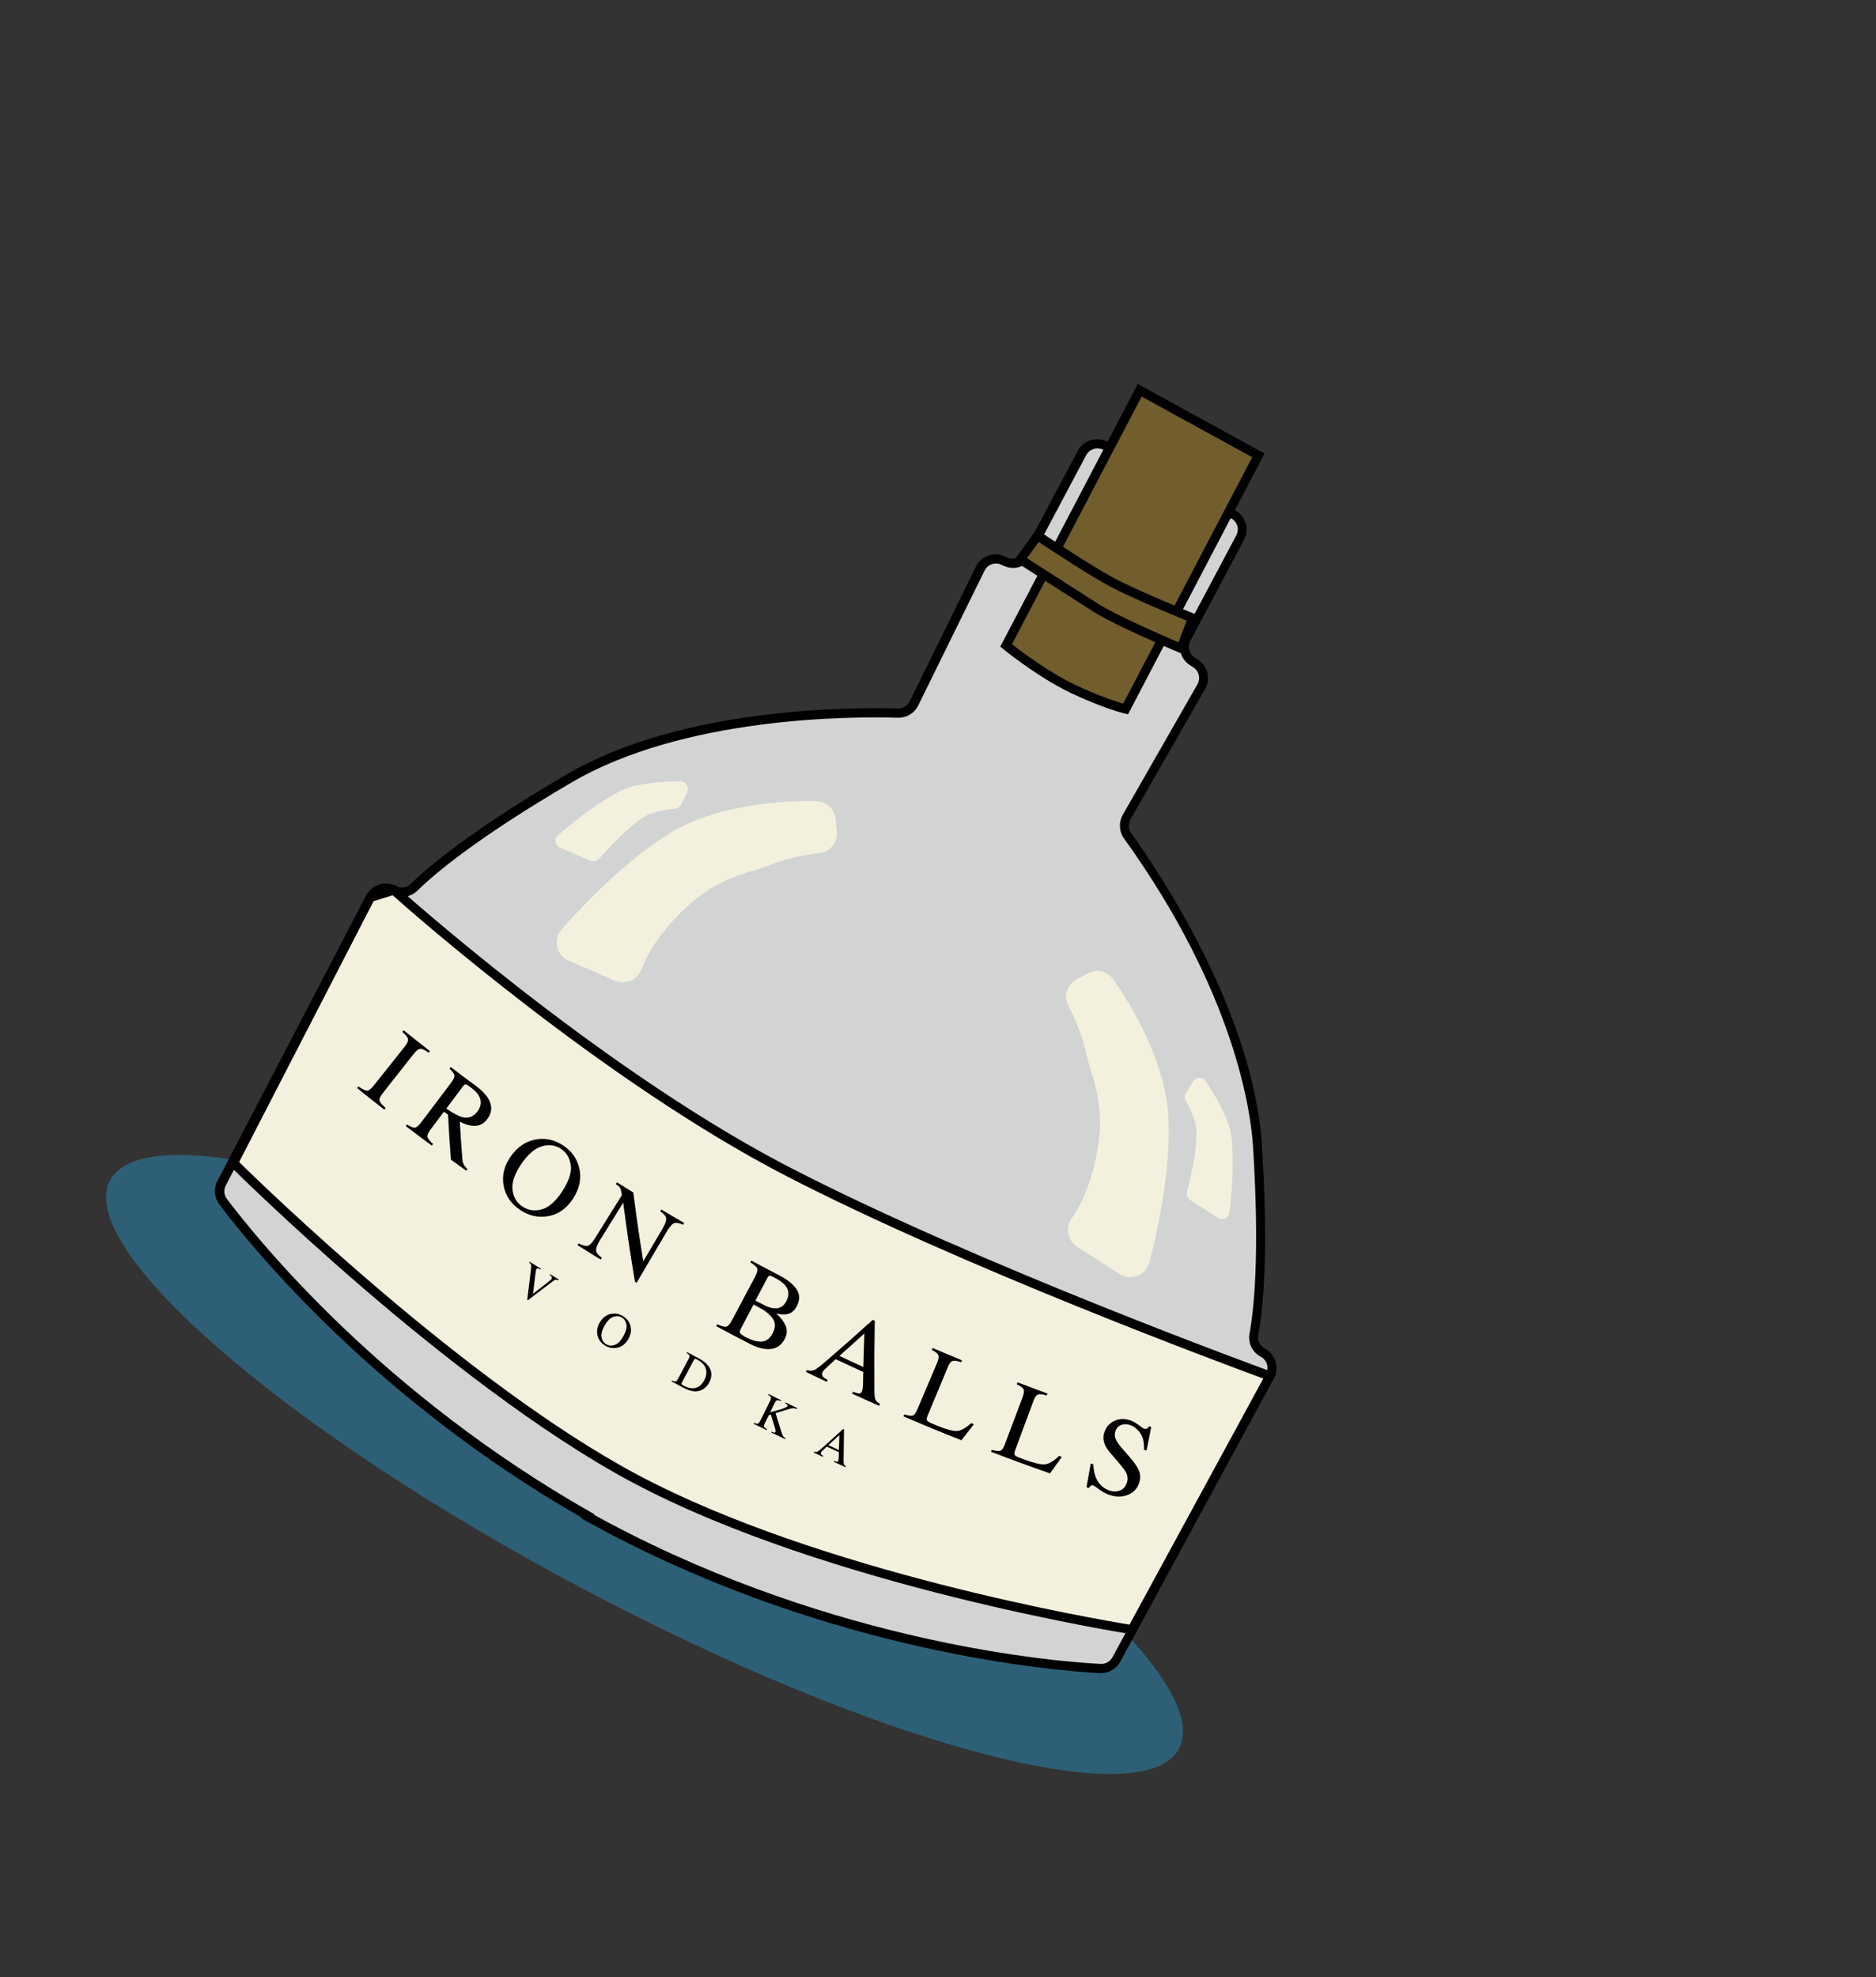 <svg width="577" height="608" viewBox="0 0 577 608" fill="none" xmlns="http://www.w3.org/2000/svg">
<rect x="0" y="0" width="577" height="608" fill="#333333" stroke="none"/>
<g clip-path="url(#clip0_141_13586)">
<path d="M178.222 487.988C269.007 536.241 351.565 558.496 362.621 537.694C373.677 516.893 309.045 460.913 218.26 412.66C127.475 364.406 44.917 342.152 33.861 362.953C22.805 383.754 87.437 439.734 178.222 487.988Z" fill="#2D6076"/>
<path d="M388.403 415.925C386.366 414.842 385.247 412.569 385.673 410.297C386.936 403.436 388.939 386.25 386.746 352.093C384.135 311.44 354.824 268.134 346.808 256.989C345.592 255.294 345.482 253.061 346.499 251.256L369.472 211.119C370.874 208.661 370.101 205.523 367.706 204.002L366.719 203.382C364.383 201.893 363.57 198.867 364.874 196.413L381.416 165.292C382.767 162.749 381.851 159.593 379.34 158.182L365.589 150.434L365.605 150.405L357.552 145.895L353.974 144.051L353.95 144.095L339.836 137.032C337.262 135.74 334.133 136.747 332.782 139.29L316.24 170.411C314.936 172.865 311.973 173.883 309.432 172.78L308.366 172.309C305.765 171.175 302.732 172.289 301.478 174.827L281.063 216.323C280.142 218.198 278.215 219.348 276.138 219.274C262.415 218.864 210.13 218.821 174.966 239.377C145.405 256.675 132.288 267.934 127.322 272.827C125.678 274.451 123.168 274.795 121.131 273.713C118.529 272.33 115.302 273.342 113.934 275.952L68.114 363.844C67.15 365.658 67.344 367.84 68.584 369.49C77.48 381.313 116.058 429.355 180.86 466.163L180.757 466.356C253.032 506.469 322.621 512.277 338.458 513.085C340.497 513.196 342.407 512.114 343.386 510.308L390.603 423.158C392.001 420.564 391.035 417.323 388.433 415.94L388.403 415.925Z" fill="#D2D4D3"/>
<path d="M185.72 470.653C183.831 469.65 181.951 468.631 180.049 467.582L178.83 466.896L178.941 466.688C115.409 430.288 77.561 383.778 67.433 370.328C65.894 368.271 65.648 365.47 66.842 363.187L112.662 275.295C113.508 273.704 114.901 272.518 116.631 271.989C118.347 271.452 120.181 271.625 121.772 272.471C123.274 273.269 125.103 273.021 126.308 271.831C131.605 266.637 144.85 255.35 174.235 238.168C209.423 217.568 261.141 217.424 276.158 217.874C277.678 217.919 279.101 217.073 279.767 215.711L300.183 174.215C301.77 170.978 305.602 169.582 308.895 171.027L309.961 171.498C311.816 172.313 313.997 171.546 314.946 169.762L331.487 138.64C333.21 135.399 337.136 134.148 340.425 135.782L358.155 144.653L367.835 150.084L367.82 150.114L379.995 156.986C383.197 158.783 384.349 162.751 382.626 165.993L366.084 197.114C365.136 198.899 365.736 201.143 367.434 202.218L368.42 202.837C371.461 204.759 372.439 208.73 370.652 211.842L347.679 251.979C346.923 253.293 347.017 254.945 347.905 256.18C356.679 268.376 385.471 311.331 388.104 352.015C390.293 385.998 388.363 403.299 387.015 410.572C386.702 412.237 387.52 413.892 389.022 414.69C390.613 415.536 391.782 416.958 392.297 418.681C392.812 420.404 392.638 422.238 391.777 423.821L344.56 510.97C343.336 513.237 340.883 514.623 338.31 514.476C325.077 513.792 256.876 508.493 185.667 470.644L185.72 470.653ZM182.647 465.778C184.126 466.583 185.59 467.381 187.062 468.163C257.751 505.735 325.388 510.982 338.531 511.656C340.013 511.738 341.434 510.93 342.145 509.629L389.362 422.48C389.852 421.558 389.969 420.514 389.67 419.497C389.364 418.495 388.691 417.68 387.769 417.19C385.167 415.807 383.777 412.932 384.316 410.053C385.639 402.899 387.525 385.861 385.365 352.18C384.705 342.084 379.93 305.43 345.703 257.813C344.166 255.68 344.027 252.822 345.326 250.557L368.299 210.42C369.339 208.608 368.763 206.319 367.013 205.198L366.027 204.578C363.075 202.704 362.064 198.83 363.7 195.752L380.242 164.63C381.238 162.757 380.572 160.458 378.722 159.417L363.404 150.779L356.918 147.123L353.377 145.355L339.262 138.291C337.365 137.34 335.087 138.074 334.091 139.948L317.55 171.069C315.914 174.147 312.122 175.469 308.932 174.079L307.867 173.608C305.967 172.77 303.739 173.588 302.819 175.463L282.403 216.959C281.244 219.319 278.805 220.787 276.178 220.706C261.349 220.262 210.293 220.414 175.771 240.625C146.653 257.663 133.586 268.758 128.389 273.871C126.304 275.928 123.144 276.385 120.541 275.002C119.619 274.512 118.567 274.41 117.565 274.717C116.563 275.023 115.74 275.711 115.265 276.64L69.445 364.533C68.742 365.856 68.89 367.479 69.787 368.662C79.894 382.081 117.844 428.722 181.621 464.947L182.824 465.624L182.729 465.803L182.647 465.778Z" fill="black"/>
<path d="M334.598 299.299C337.346 297.86 340.7 298.69 342.475 301.235C347.973 309.153 358.677 326.686 359.403 344.12C360.05 359.911 356.166 377.946 353.547 388.111C352.505 392.152 347.819 393.972 344.319 391.73L331.373 383.438C328.445 381.557 327.571 377.603 329.563 374.752C332.375 370.717 335.846 363.865 337.643 353.093C340.045 338.599 335.635 331.182 333.875 323.191C332.698 317.835 330.486 312.884 328.63 309.38C327.039 306.38 328.194 302.665 331.201 301.097L334.613 299.307L334.598 299.299Z" fill="#F3F1DD"/>
<path d="M366.954 332.536C367.803 331.08 369.869 331.034 370.806 332.428C373.558 336.542 378.175 344.145 378.747 349.635C379.656 358.185 378.753 367.813 378.123 372.874C377.923 374.542 376.048 375.414 374.647 374.498L366.039 368.988C365.216 368.455 364.811 367.458 365.068 366.508C366.185 362.182 369.07 350.118 367.643 345.374C366.593 341.898 365.5 339.791 364.79 338.651C364.341 337.917 364.311 337.005 364.736 336.277L366.939 332.528L366.954 332.536Z" fill="#F3F1DD"/>
<path d="M121.116 273.704C121.116 273.704 183.076 329.636 242.113 360.176C301.15 390.716 390.574 423.142 390.574 423.142L348.164 501.138C348.164 501.138 255.929 486.917 195.515 454.806C139.369 424.963 71.802 357.623 71.802 357.623L113.911 275.958L121.108 273.719L121.116 273.704Z" fill="#F3F1DD"/>
<path d="M194.859 456.041C165.745 440.566 133.563 414.899 111.681 396.079C88.007 375.715 70.982 358.771 70.806 358.601L70.071 357.867L112.932 274.752L121.472 272.102L122.061 272.644C122.665 273.194 182.363 326.817 239.61 357.244C240.666 357.806 241.707 358.359 242.755 358.897C301.034 389.034 390.156 421.453 391.044 421.792L392.597 422.35L348.917 502.665L347.934 502.505C347.019 502.361 254.776 487.868 194.853 456.018L194.859 456.041ZM73.542 357.328C81.035 364.686 143.996 425.803 196.187 453.543C252.378 483.409 337.321 497.931 347.397 499.568L388.551 423.899C376.406 419.446 295.675 389.466 241.464 361.434C186.013 332.723 127.326 281.145 120.768 275.294L114.899 277.114L73.542 357.328Z" fill="black"/>
<path d="M350.52 120.018L309.424 198.483C309.424 198.483 319.952 207.092 330.1 211.894C340.241 216.674 346.181 218.02 346.181 218.02L387.024 140.03L350.52 120.018Z" fill="#725D2D"/>
<path d="M326.647 211.717C317.472 206.841 308.945 199.887 308.546 199.56L307.653 198.838L349.95 118.074L388.937 139.444L346.947 219.628L345.891 219.391C345.636 219.332 339.689 217.963 329.518 213.167C328.558 212.714 327.613 212.231 326.662 211.725L326.647 211.717ZM311.235 198.091C313.983 200.238 322.53 206.726 330.712 210.598C338.165 214.121 343.36 215.757 345.462 216.359L385.142 140.593L351.135 121.946L311.249 198.098L311.235 198.091Z" fill="black"/>
<path d="M319.154 164.714C319.154 164.714 334.609 175.103 342.222 179.149C349.835 183.196 366.81 190.044 366.81 190.044L363.293 199.388C363.293 199.388 343.493 191.038 337.028 186.877C330.563 182.716 313.827 172.009 313.827 172.009L319.154 164.714Z" fill="#725D2D"/>
<path d="M339.885 190.149C338.472 189.398 337.224 188.697 336.275 188.078C329.81 183.917 313.074 173.21 313.074 173.21L311.806 172.403L318.818 162.799L319.944 163.551C320.1 163.652 335.437 173.94 342.886 177.9C350.336 181.859 367.176 188.674 367.332 188.738L368.623 189.253L364.105 201.268L362.748 200.7C362.063 200.411 348.033 194.48 339.885 190.149ZM315.856 171.637C319.882 174.216 332.406 182.226 337.788 185.698C343.104 189.114 357.927 195.563 362.473 197.521L364.99 190.849C360.866 189.172 348.004 183.843 341.551 180.413C335.097 176.983 323.21 169.139 319.49 166.665L315.848 171.652L315.856 171.637Z" fill="black"/>
<path d="M110.241 334.097C111.456 334.933 112.319 335.354 112.853 335.39C113.395 335.411 114.071 334.893 114.902 333.867C118.736 329.058 120.641 326.657 124.475 321.849C125.268 320.859 125.603 320.084 125.511 319.539C125.405 318.987 124.828 318.242 123.759 317.311C123.922 317.112 123.992 317.015 124.155 316.816C127.375 319.405 128.986 320.68 132.237 323.21C132.074 323.409 132.004 323.505 131.841 323.704C130.679 322.877 129.822 322.479 129.272 322.51C128.721 322.542 128.053 323.045 127.252 324.05C123.448 328.874 121.55 331.298 117.746 336.122C116.922 337.171 116.586 337.946 116.731 338.462C116.877 338.978 117.491 339.724 118.589 340.708C118.426 340.907 118.355 341.003 118.192 341.203C114.838 338.581 113.153 337.266 109.845 334.592C110.008 334.393 110.078 334.296 110.241 334.097Z" fill="black"/>
<path d="M125.189 345.8C126.361 346.537 127.204 346.852 127.704 346.736C128.219 346.629 128.898 345.998 129.755 344.851C133.362 340.075 135.161 337.694 138.768 332.918C139.493 331.949 139.835 331.196 139.765 330.682C139.703 330.154 139.185 329.478 138.257 328.641C138.405 328.434 138.498 328.331 138.646 328.123C141.714 330.46 143.252 331.62 146.367 333.905C147.979 335.105 149.177 336.295 149.962 337.475C151.45 339.734 151.456 341.912 149.973 343.984C148.966 345.375 147.735 346.113 146.264 346.189C144.793 346.265 143.184 345.849 141.415 344.908C141.686 349.457 141.847 351.736 142.201 356.31C142.251 357.005 142.395 357.596 142.624 358.061C142.854 358.526 143.234 358.995 143.772 359.453C143.624 359.66 143.546 359.771 143.397 359.979C141.517 358.636 140.577 357.965 138.691 356.6C138.272 351.037 138.099 348.276 137.8 342.739C137.282 342.387 137.022 342.23 136.503 341.878C134.867 344.06 134.056 345.154 132.428 347.321C131.657 348.341 131.344 349.11 131.467 349.632C131.589 350.155 132.152 350.855 133.184 351.747C133.036 351.954 132.958 352.065 132.795 352.264C129.577 349.887 127.98 348.694 124.808 346.265C124.957 346.058 125.05 345.955 125.198 345.747L125.189 345.8ZM142.105 343.502C144.066 344.01 145.648 343.402 146.88 341.73C148.058 340.124 148.18 338.53 147.285 336.949C146.802 336.101 145.972 335.259 144.795 334.386C144.004 333.794 143.477 333.494 143.221 333.473C142.966 333.451 142.675 333.64 142.37 334.069C140.329 336.798 139.323 338.152 137.282 340.881C139.37 342.334 140.99 343.195 142.12 343.51L142.105 343.502Z" fill="black"/>
<path d="M164.994 350.347C167.913 349.877 170.662 350.518 173.248 352.255C175.848 354 177.486 356.3 178.16 359.195C178.903 362.317 178.275 365.435 176.285 368.534C174.256 371.67 171.611 373.525 168.337 374.016C165.41 374.463 162.609 373.813 159.993 372.061C157.192 370.191 155.499 367.708 154.912 364.65C154.32 361.531 155.049 358.544 157.042 355.656C159.144 352.635 161.802 350.863 164.986 350.362L164.994 350.347ZM157.618 365.802C157.863 368.068 158.882 369.811 160.682 371.016C162.438 372.197 164.42 372.487 166.604 371.894C168.788 371.301 170.884 369.439 172.935 366.334C174.994 363.176 175.867 360.494 175.553 358.286C175.239 356.079 174.256 354.412 172.567 353.285C170.84 352.12 168.881 351.86 166.703 352.476C164.526 353.092 162.402 354.9 160.346 357.907C158.298 360.9 157.373 363.536 157.618 365.802Z" fill="black"/>
<path d="M177.922 382.352C179.246 383.018 180.227 383.253 180.85 383.05C181.473 382.847 182.263 381.971 183.221 380.42C186.445 375.25 188.046 372.668 191.263 367.513C191.225 367.225 191.191 367.074 191.153 366.787C191.029 366.015 190.862 365.469 190.644 365.162C190.411 364.847 190.005 364.498 189.412 364.107C189.545 363.892 189.624 363.781 189.757 363.566C191.76 364.821 192.776 365.456 194.786 366.696C195.872 375.13 196.482 379.364 197.845 387.85C200.174 383.9 201.353 381.934 203.689 377.969C204.648 376.343 205.04 375.14 204.84 374.367C204.71 373.859 204.123 373.242 203.08 372.477C203.198 372.254 203.276 372.143 203.41 371.928C206.2 373.602 207.611 374.428 210.44 376.066C210.322 376.289 210.259 376.408 210.125 376.623C208.911 376.073 207.989 375.907 207.358 376.124C206.727 376.342 205.937 377.219 205.032 378.778C201.343 385.037 199.502 388.178 195.813 394.436C195.59 394.318 195.486 394.262 195.294 394.122C193.668 384.371 192.953 379.51 191.681 369.813C188.847 374.39 187.427 376.668 184.594 381.245C183.604 382.855 183.198 384.05 183.374 384.831C183.505 385.339 184.068 386 185.104 386.78C184.985 387.003 184.907 387.114 184.774 387.329C181.895 385.57 180.463 384.675 177.622 382.879C177.756 382.664 177.834 382.553 177.967 382.338L177.922 382.352Z" fill="black"/>
<path d="M220.588 407.203C221.884 407.816 222.819 408.065 223.357 407.95C223.894 407.836 224.475 407.21 225.076 406.08C227.96 400.652 229.399 397.946 232.283 392.519C232.876 391.404 233.085 390.58 232.887 390.056C232.704 389.539 232.004 388.919 230.801 388.203C230.92 387.98 230.983 387.861 231.102 387.638C234.529 389.479 236.246 390.373 239.689 392.183C242.158 393.458 243.909 394.865 244.963 396.398C246.017 397.931 246.064 399.672 245.089 401.614C244.352 403.072 243.292 403.919 241.869 404.155C241.075 404.286 240.015 404.199 238.712 403.888C239.974 404.959 240.923 406.15 241.553 407.477C242.168 408.795 242.141 410.173 241.42 411.602C240.215 414.012 238.23 415.093 235.472 414.828C234.021 414.687 232.4 414.149 230.63 413.246C226.487 411.102 224.413 410.018 220.295 407.791C220.413 407.568 220.476 407.449 220.595 407.226L220.588 407.203ZM238.232 402.317C239.864 402.403 241.08 401.657 241.873 400.095C242.807 398.265 242.682 396.635 241.489 395.219C240.838 394.434 239.654 393.614 237.951 392.728C237.311 392.388 236.878 392.234 236.666 392.274C236.462 392.299 236.222 392.572 235.969 393.048C234.507 395.798 233.787 397.189 232.339 399.948C233.545 400.55 234.133 400.844 235.33 401.461C236.387 401.985 237.344 402.265 238.194 402.316L238.232 402.317ZM234.271 412.531C235.688 412.483 236.833 411.585 237.712 409.86C238.591 408.134 238.546 406.641 237.606 405.36C236.666 404.078 235.21 402.942 233.255 401.922C232.779 401.669 232.481 401.511 232.348 401.44C232.214 401.368 232.02 401.266 231.768 401.131C230.17 404.173 229.379 405.697 227.774 408.753C227.497 409.274 227.479 409.703 227.697 410.009C227.916 410.316 228.605 410.778 229.728 411.356C231.356 412.202 232.868 412.586 234.278 412.554L234.271 412.531Z" fill="black"/>
<path d="M247.869 421.857C247.988 421.634 248.051 421.515 248.155 421.284C249.021 421.592 249.805 421.589 250.46 421.289C251.123 420.974 252.505 419.916 254.6 418.093C260.189 413.245 262.955 410.805 268.426 405.857C268.664 405.983 268.806 406.039 269.052 406.151C268.906 414.712 268.883 418.991 268.939 427.602C268.949 429.019 269.062 429.956 269.254 430.382C269.447 430.809 269.918 431.25 270.638 431.69C270.534 431.921 270.486 432.048 270.382 432.279C267.044 430.809 265.383 430.06 262.068 428.546C262.187 428.323 262.235 428.196 262.339 427.965C263.332 428.321 263.983 428.496 264.322 428.504C264.646 428.505 264.915 428.286 265.122 427.824C265.201 427.675 265.261 427.383 265.325 426.94C265.404 426.505 265.431 426.023 265.436 425.511C265.465 424.058 265.482 423.343 265.511 421.89C262.107 420.329 260.409 419.541 257.021 417.95C255.225 419.607 254.138 420.612 253.752 420.979C253.381 421.354 253.117 421.672 252.998 421.932C252.751 422.469 252.792 422.929 253.143 423.345C253.355 423.591 253.822 423.934 254.557 424.344L254.287 424.925C251.71 423.708 250.43 423.104 247.869 421.857ZM265.542 420.361C265.645 416.221 265.711 414.158 265.859 410.041C262.799 412.82 261.251 414.19 258.169 416.939C261.11 418.33 262.6 419.008 265.542 420.361Z" fill="black"/>
<path d="M278.098 434.911C279.354 435.311 280.24 435.438 280.718 435.292C281.196 435.146 281.702 434.481 282.199 433.295C284.592 427.645 285.793 424.812 288.194 419.147C288.673 418.029 288.807 417.203 288.608 416.716C288.409 416.229 287.73 415.677 286.592 415.092C286.696 414.861 286.744 414.734 286.848 414.503C290.455 416.039 292.259 416.807 295.891 418.299C295.787 418.53 295.739 418.657 295.65 418.895C294.448 418.466 293.562 418.339 293.023 418.491C292.485 418.643 291.995 419.241 291.562 420.308C289.014 426.429 287.725 429.5 285.177 435.622C285.025 435.979 284.98 436.28 285.019 436.529C285.058 436.779 285.27 437.025 285.686 437.246C285.924 437.373 286.177 437.507 286.445 437.649C286.72 437.777 287.235 437.993 287.988 438.298C290.933 439.501 293.028 440.081 294.257 440.029C295.487 439.976 296.975 439.185 298.702 437.623C299.03 437.759 299.209 437.817 299.537 437.953C298.011 439.926 297.241 440.909 295.716 442.882C288.532 440.037 284.968 438.562 277.872 435.515C277.976 435.284 278.025 435.157 278.128 434.926L278.098 434.911Z" fill="black"/>
<path d="M305.059 445.828C306.346 446.169 307.21 446.265 307.696 446.104C308.182 445.943 308.644 445.254 309.096 444.045C311.258 438.291 312.346 435.418 314.508 429.663C314.944 428.522 315.054 427.703 314.833 427.223C314.611 426.743 313.916 426.221 312.74 425.672C312.828 425.433 312.877 425.306 312.966 425.068C316.63 426.462 318.473 427.156 322.161 428.506C322.072 428.744 322.023 428.871 321.935 429.11C320.709 428.726 319.822 428.636 319.29 428.811C318.759 428.986 318.291 429.615 317.895 430.682C315.593 436.915 314.439 440.02 312.122 446.245C311.993 446.595 311.94 446.91 311.993 447.168C312.047 447.425 312.267 447.657 312.677 447.855C312.915 447.982 313.175 448.101 313.459 448.214C313.742 448.326 314.265 448.528 315.034 448.803C318.035 449.902 320.147 450.377 321.377 450.287C322.6 450.174 324.06 449.329 325.728 447.698C326.064 447.82 326.243 447.877 326.579 447.998C325.135 450.034 324.409 451.04 322.95 453.068C315.654 450.506 312.011 449.18 304.803 446.416C304.892 446.178 304.94 446.051 305.029 445.812L305.059 445.828Z" fill="black"/>
<path d="M336.263 450.266C336.35 451.933 336.624 453.319 337.108 454.453C337.948 456.425 339.384 457.741 341.402 458.394C342.493 458.745 343.541 458.711 344.545 458.292C345.55 457.872 346.241 457.076 346.609 455.88C346.952 454.804 346.843 453.754 346.297 452.701C345.944 452.036 345.083 450.93 343.75 449.383C342.828 448.32 342.359 447.766 341.437 446.704C340.749 445.881 340.241 445.115 339.912 444.406C339.313 443.058 339.217 441.767 339.632 440.519C340.185 438.868 341.202 437.673 342.674 436.949C344.146 436.225 345.79 436.145 347.628 436.741C348.375 436.986 349.23 437.459 350.184 438.176C351.123 438.885 351.686 439.26 351.836 439.302C352.247 439.425 352.571 439.425 352.778 439.287C352.984 439.149 353.209 438.906 353.398 438.587C353.674 438.677 353.809 438.71 354.085 438.8C353.501 441.693 353.209 443.14 352.64 446.041C352.311 445.943 352.161 445.901 351.84 445.788C351.95 443.5 351.541 441.758 350.607 440.537C349.673 439.316 348.623 438.529 347.45 438.153C346.538 437.859 345.657 437.867 344.82 438.185C343.969 438.496 343.388 439.121 343.078 440.063C342.801 440.907 342.826 441.721 343.146 442.483C343.473 443.267 344.069 444.155 344.955 445.179C345.899 446.273 346.376 446.812 347.335 447.913C348.829 449.622 349.841 451.056 350.309 452.22C350.777 453.385 350.799 454.636 350.405 455.914C349.865 457.648 348.749 458.886 347.029 459.612C345.308 460.337 343.393 460.387 341.279 459.702C340.217 459.367 339.176 458.813 338.156 458.042C337.128 457.286 336.528 456.872 336.363 456.822C335.96 456.684 335.658 456.715 335.442 456.905C335.227 457.095 335.056 457.31 334.921 457.562C334.615 457.457 334.465 457.416 334.174 457.318C334.699 454.393 334.961 452.931 335.486 450.006C335.792 450.111 335.957 450.161 336.263 450.266Z" fill="black"/>
<path d="M166.398 390.148C166.351 390.237 166.327 390.281 166.272 390.385C165.937 390.189 165.692 390.077 165.557 390.044C165.302 389.985 165.112 390.055 164.979 390.27C164.915 390.389 164.866 390.554 164.815 390.794C164.764 391.033 164.716 391.447 164.641 392.017C164.357 394.345 164.208 395.524 163.939 397.86C165.898 396.327 166.873 395.568 168.832 394.035C169.055 393.867 169.232 393.713 169.356 393.588C169.494 393.471 169.58 393.345 169.65 393.249C169.793 392.982 169.798 392.756 169.631 392.533C169.528 392.403 169.344 392.247 169.047 392.052C169.095 391.962 169.119 391.918 169.174 391.814C170.257 392.466 170.792 392.788 171.875 393.44C171.828 393.529 171.804 393.574 171.749 393.678C171.451 393.558 171.196 393.499 170.992 393.524C170.682 393.569 170.285 393.777 169.785 394.179C166.829 396.441 165.355 397.564 162.368 399.81C162.279 399.763 162.249 399.747 162.16 399.699C162.599 396.004 162.833 394.164 163.286 390.477C163.396 389.696 163.401 389.184 163.325 388.934C163.248 388.683 163.065 388.452 162.762 388.234C162.809 388.145 162.833 388.1 162.888 387.996C164.283 388.852 164.988 389.284 166.383 390.14L166.398 390.148Z" fill="black"/>
<path d="M187.754 404.073C189.027 403.758 190.266 403.94 191.469 404.618C192.673 405.295 193.47 406.272 193.853 407.524C194.271 408.891 194.078 410.295 193.281 411.721C192.469 413.177 191.347 414.068 189.93 414.402C188.665 414.702 187.426 414.521 186.245 413.836C184.968 413.119 184.157 412.097 183.813 410.77C183.463 409.42 183.67 408.062 184.449 406.703C185.269 405.269 186.368 404.385 187.77 404.043L187.754 404.073ZM185.015 411.199C185.194 412.19 185.688 412.911 186.505 413.383C187.315 413.832 188.18 413.892 189.108 413.546C190.05 413.208 190.924 412.318 191.736 410.862C192.556 409.39 192.872 408.185 192.663 407.216C192.453 406.247 191.974 405.534 191.194 405.1C190.384 404.651 189.519 404.592 188.583 404.952C187.648 405.313 186.768 406.18 185.956 407.599C185.153 409.003 184.837 410.208 185.015 411.199Z" fill="black"/>
<path d="M206.702 424.538C207.232 424.762 207.606 424.847 207.826 424.792C208.038 424.752 208.286 424.465 208.555 423.959C209.843 421.535 210.483 420.331 211.772 417.907C212.032 417.417 212.132 417.05 212.054 416.837C211.985 416.609 211.697 416.361 211.215 416.048C211.271 415.944 211.294 415.899 211.35 415.795C212.822 416.577 213.55 416.965 215.022 417.747C216.256 418.403 217.195 419.15 217.844 420.009C219.011 421.545 219.103 423.273 218.122 425.154C217.759 425.838 217.285 426.406 216.693 426.874C216.102 427.341 215.409 427.64 214.615 427.771C214.115 427.849 213.633 427.86 213.175 427.788C212.334 427.684 211.409 427.345 210.375 426.814C208.843 426 208.085 425.597 206.553 424.783C206.609 424.679 206.632 424.634 206.688 424.53L206.702 424.538ZM209.658 425.651C209.722 425.781 209.944 425.937 210.286 426.119C211.357 426.688 212.368 426.939 213.273 426.886C214.677 426.793 215.79 425.955 216.62 424.393C217.362 422.996 217.455 421.71 216.964 420.553C216.536 419.563 215.698 418.736 214.479 418.088C214.167 417.922 213.958 417.849 213.799 417.86C213.663 417.864 213.525 417.981 213.398 418.219C211.928 420.985 211.193 422.367 209.723 425.133C209.605 425.356 209.585 425.537 209.658 425.651Z" fill="black"/>
<path d="M231.961 437.544C232.557 437.785 232.955 437.863 233.161 437.762C233.381 437.67 233.616 437.337 233.909 436.749C235.091 434.345 235.686 433.155 236.86 430.766C237.106 430.267 237.183 429.908 237.113 429.68C237.036 429.467 236.741 429.196 236.229 428.904C236.284 428.8 236.308 428.756 236.363 428.652C237.933 429.429 238.722 429.81 240.292 430.588C240.237 430.692 240.213 430.736 240.158 430.84C239.599 430.6 239.202 430.523 238.974 430.592C238.746 430.662 238.498 430.95 238.252 431.448C237.689 432.579 237.426 433.145 236.863 434.276C238.076 433.967 239.077 433.699 239.874 433.455C241.294 433.008 242.071 432.658 242.191 432.398C242.286 432.219 242.26 432.053 242.12 431.921C241.98 431.79 241.758 431.633 241.467 431.498C241.523 431.394 241.546 431.349 241.602 431.245C243.053 431.96 243.782 432.309 245.241 433.008C245.186 433.112 245.162 433.157 245.107 433.261C244.644 433.091 244.247 433.014 243.938 433.021C243.614 433.021 243.137 433.129 242.468 433.346C240.897 433.827 240.108 434.056 238.537 434.536C239.171 436.609 239.484 437.633 240.133 439.714C240.433 440.655 240.652 441.248 240.796 441.515C240.94 441.783 241.205 442.038 241.62 442.297C241.573 442.386 241.549 442.431 241.494 442.535C239.774 441.716 238.911 441.295 237.199 440.462C237.246 440.372 237.27 440.328 237.325 440.224C237.728 440.4 237.996 440.504 238.162 440.516C238.319 440.542 238.434 440.47 238.505 440.336C238.545 440.262 238.563 440.119 238.538 439.915C238.528 439.719 238.474 439.461 238.384 439.165C237.86 437.495 237.603 436.652 237.102 434.975C236.851 435.052 236.723 435.079 236.472 435.155C235.98 436.153 235.734 436.651 235.243 437.648C234.989 438.162 234.912 438.521 235.004 438.742C235.097 438.963 235.399 439.219 235.904 439.525C235.857 439.615 235.833 439.659 235.777 439.763C234.199 439.001 233.403 438.597 231.833 437.82C231.881 437.73 231.905 437.686 231.96 437.582L231.961 437.544Z" fill="black"/>
<path d="M250.288 446.655C250.343 446.551 250.367 446.507 250.422 446.402C250.811 446.533 251.142 446.518 251.425 446.382C251.715 446.231 252.314 445.749 253.223 444.935C255.666 442.744 256.899 441.645 259.319 439.422C259.423 439.478 259.483 439.509 259.595 439.55C259.53 443.367 259.505 445.28 259.463 449.091C259.455 449.716 259.497 450.139 259.59 450.322C259.676 450.52 259.867 450.698 260.178 450.902C260.123 451.006 260.099 451.05 260.059 451.162C258.614 450.509 257.891 450.182 256.454 449.513C256.509 449.409 256.533 449.364 256.588 449.26C257.021 449.414 257.306 449.489 257.456 449.493C257.607 449.497 257.715 449.401 257.811 449.185C257.842 449.126 257.876 448.991 257.903 448.796C257.931 448.601 257.951 448.383 257.957 448.157C257.973 447.517 257.988 447.201 258.012 446.546C256.522 445.869 255.778 445.511 254.288 444.834C253.494 445.575 253.023 446.03 252.853 446.207C252.69 446.369 252.574 446.516 252.525 446.643C252.407 446.866 252.439 447.093 252.593 447.27C252.688 447.378 252.895 447.526 253.214 447.715C253.159 447.819 253.135 447.864 253.08 447.968C251.963 447.45 251.397 447.188 250.28 446.67L250.288 446.655ZM258.021 445.884C258.082 444.047 258.112 443.129 258.173 441.292C256.824 442.539 256.138 443.147 254.774 444.386C256.077 444.984 256.717 445.286 258.006 445.876L258.021 445.884Z" fill="black"/>
<path d="M256.978 251.769C256.633 248.687 254.069 246.371 250.967 246.324C241.328 246.197 220.807 247.132 205.95 256.284C192.5 264.582 179.724 277.891 172.764 285.748C169.997 288.873 171.11 293.775 174.926 295.422L189.042 301.513C192.239 302.889 196.005 301.401 197.254 298.155C199.025 293.566 202.763 286.857 210.687 279.34C221.356 269.24 229.971 268.747 237.579 265.735C242.677 263.715 248.018 262.778 251.961 262.356C255.337 261.996 257.771 258.96 257.388 255.591L256.963 251.761L256.978 251.769Z" fill="#F3F1DD"/>
<path d="M211.315 243.535C212.045 242.017 210.929 240.279 209.249 240.282C204.299 240.302 195.414 240.729 190.544 243.327C182.948 247.356 175.473 253.491 171.631 256.845C170.36 257.943 170.686 259.985 172.229 260.634L181.612 264.687C182.514 265.071 183.567 264.849 184.211 264.104C187.172 260.757 195.558 251.618 200.287 250.146C203.757 249.072 206.114 248.8 207.456 248.75C208.316 248.711 209.089 248.226 209.454 247.467L211.329 243.543L211.315 243.535Z" fill="#F3F1DD"/>
</g>
<defs>
<clipPath id="clip0_141_13586">
<rect width="401.025" height="474.731" fill="white" transform="translate(222.81) rotate(27.991)"/>
</clipPath>
</defs>
</svg>
